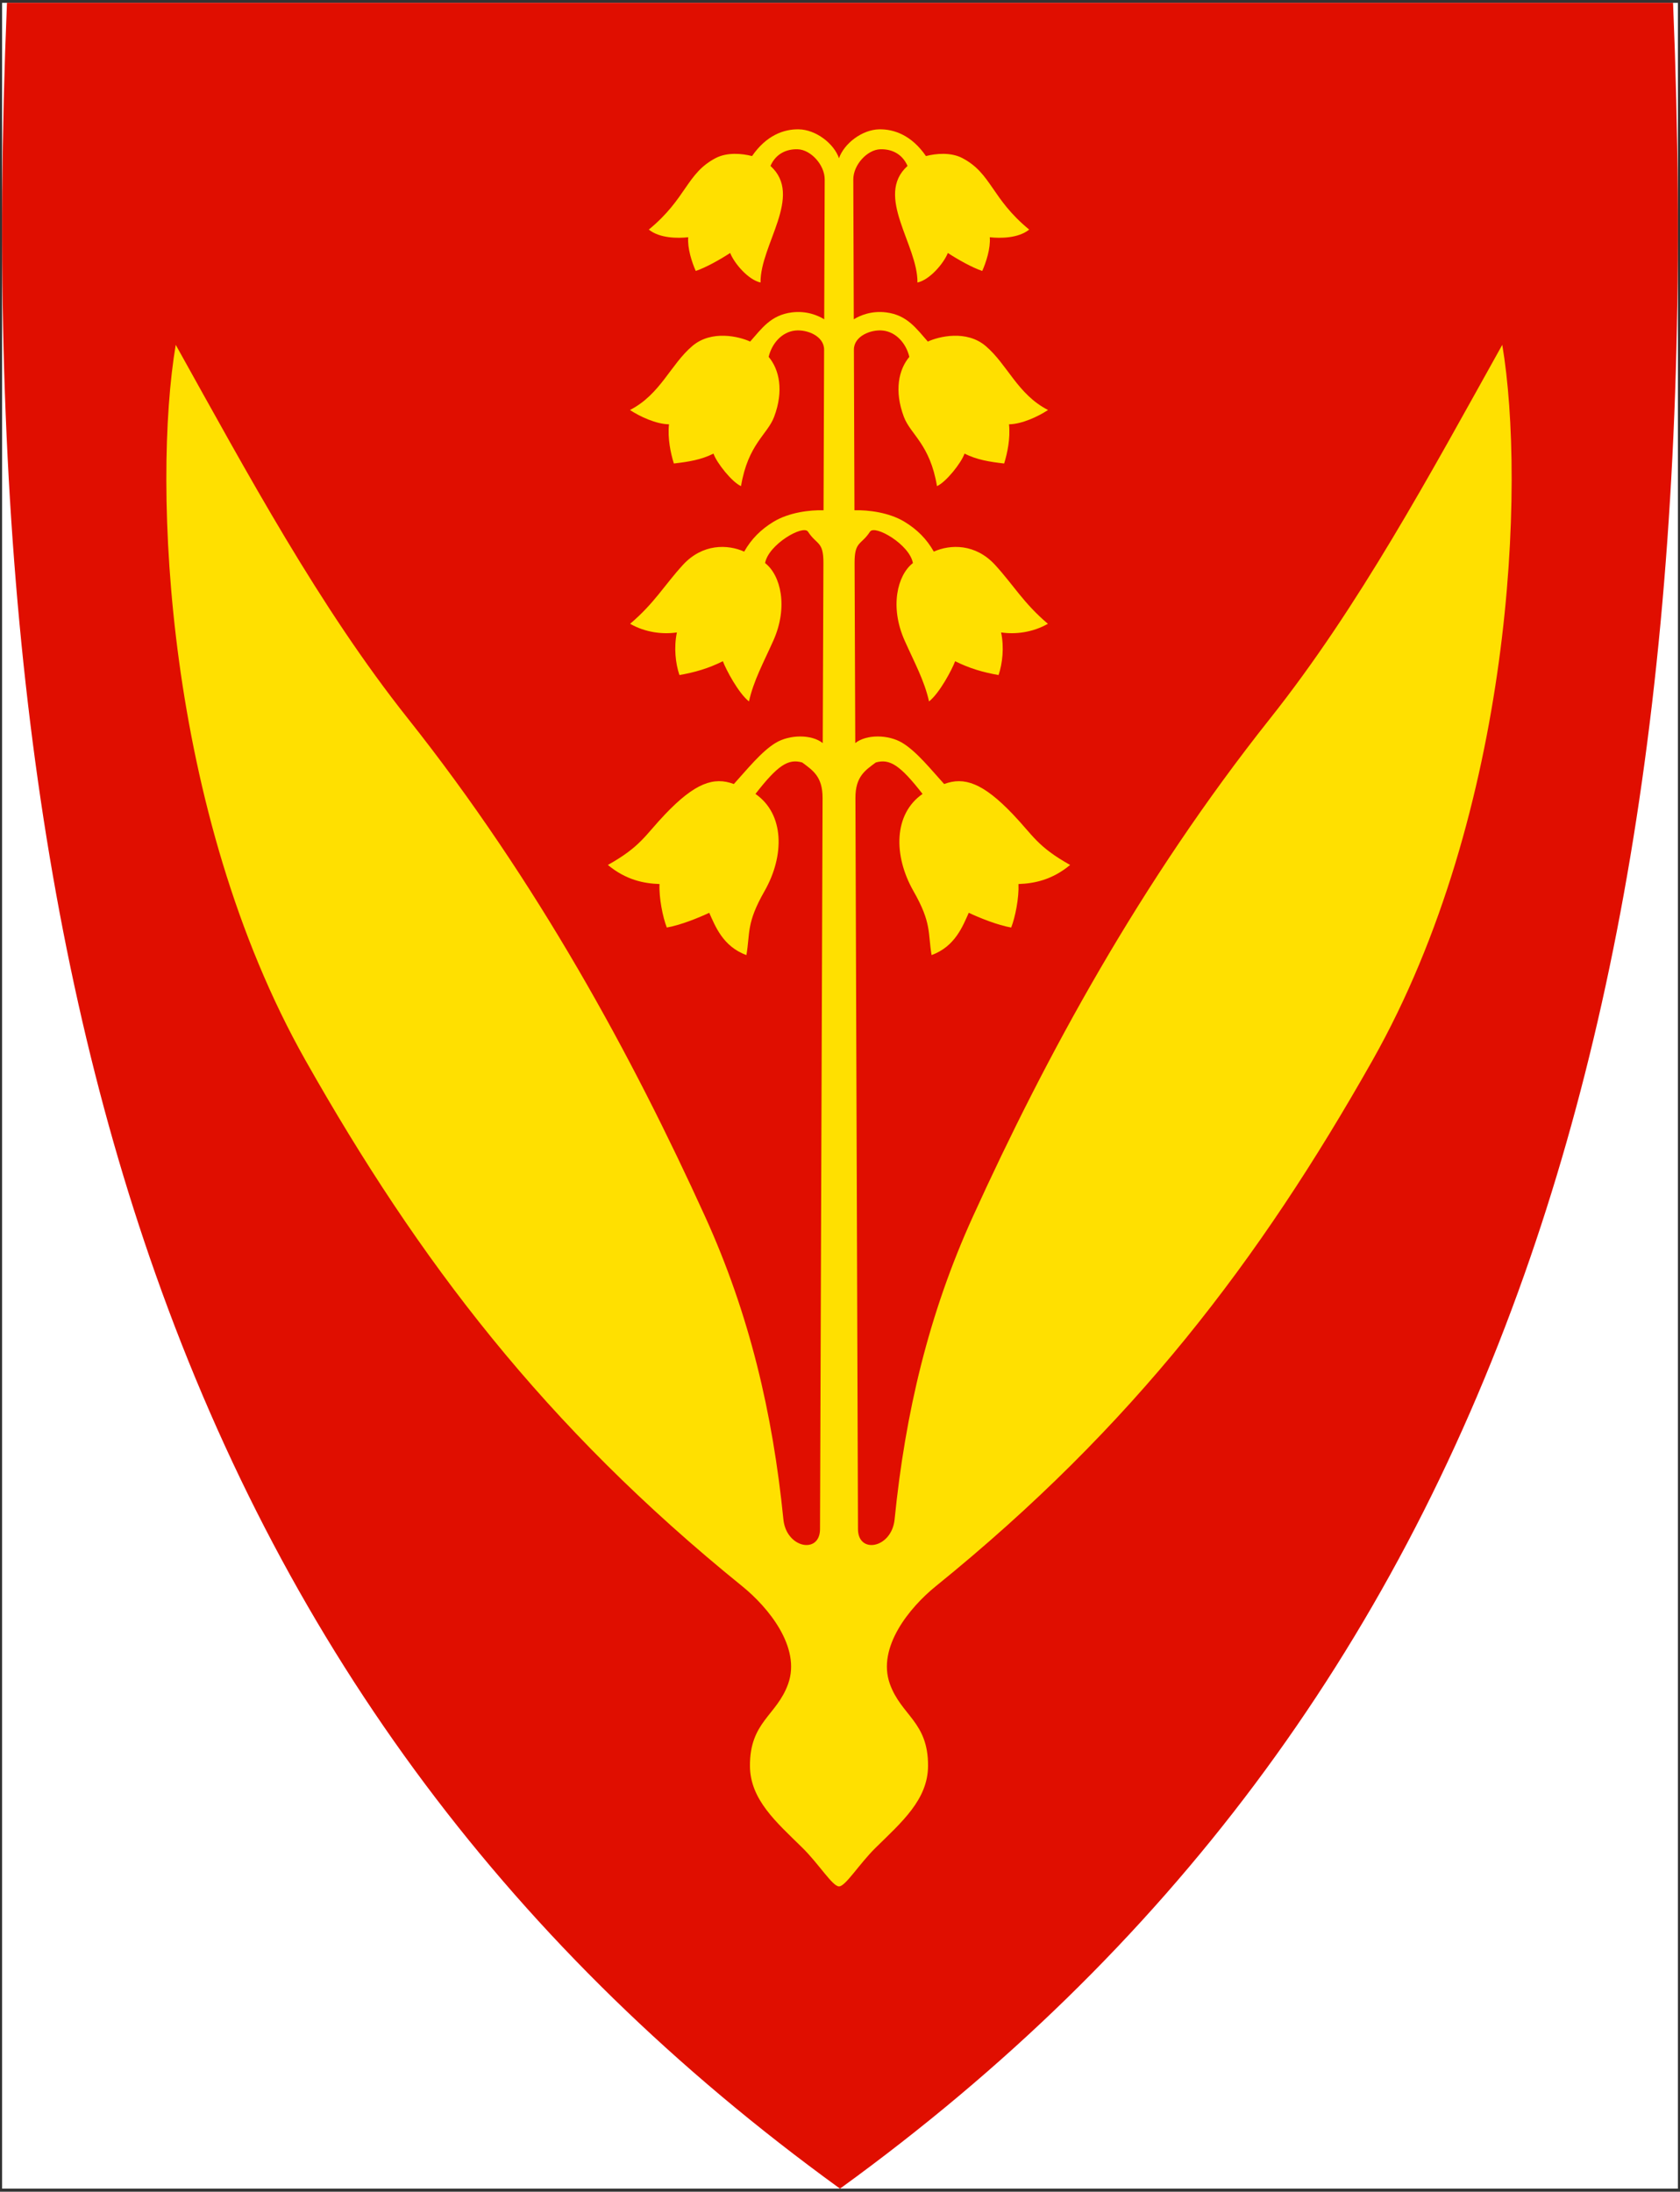 <svg width="401" height="523" viewBox="0 0 401 523" fill="none" xmlns="http://www.w3.org/2000/svg">
<rect x="0" y="0" width="401" height="523" fill="#333333" stroke="none"/>
<g clip-path="url(#clip0)">
<rect x="0.5" y="0.673" width="400" height="521.59" fill="white"/>
<path d="M200.209 522.05C122.395 465.595 69.061 394.294 37.148 304.105C8.209 222.334 -3.402 123.235 1.644 1.154L1.665 0.673H399.339L399.36 1.154C404.396 123.235 392.784 222.324 363.856 304.105C331.943 394.294 278.609 465.595 200.795 522.05L200.502 522.259L200.209 522.05Z" fill="#E00E00"/>
<path fill-rule="evenodd" clip-rule="evenodd" d="M191.53 440.929C185.327 434.832 179.05 429.462 179.007 421.408C178.951 410.825 185.414 409.417 188.13 401.795C191.236 393.075 183.355 383.527 177.183 378.533C129.996 340.354 99.89 300.728 72.961 253.102C39.387 193.726 36.337 115.548 41.945 82.287C59.264 113.356 76.174 144.782 97.363 171.457C128.373 210.497 150.949 252.164 168.289 290.275C178.876 313.546 184.438 337.167 186.989 362.569C187.682 369.464 195.71 370.93 195.731 364.892L196.34 190.428C196.358 185.303 194.006 183.831 191.484 181.947C188.11 180.976 185.608 182.658 180.318 189.451C187.235 194.23 187.319 204.167 182.484 212.642C178.103 220.322 179.077 222.505 178.164 227.903C172.509 225.86 170.68 220.88 169.287 217.815C166.88 218.956 162.408 220.778 159.159 221.33C158.191 218.845 157.273 214.249 157.42 210.952C153.739 210.831 149.441 210.004 145.093 206.402C152.963 201.987 153.922 199.373 158.747 194.314C165.885 186.829 170.39 185.291 175.161 187.09C178.168 183.802 181.697 179.327 185.182 177.243C188.5 175.258 193.725 175.198 196.378 177.319L196.543 134.331C196.563 129.087 194.971 130.116 192.863 126.876C191.722 125.124 183.394 129.932 182.62 134.365C186.343 137.244 188.189 144.818 184.588 152.869C182.187 158.238 179.89 162.387 178.771 167.378C176.239 165.375 173.292 159.787 172.542 157.784C169.023 159.526 165.923 160.416 162.174 161.086C161.237 158.306 160.813 154.501 161.569 150.913C158.169 151.419 154.07 150.939 150.399 148.853C156.189 143.957 158.599 139.613 162.984 134.823C167.699 129.673 173.71 129.875 177.632 131.63C179.342 128.605 181.618 126.337 184.631 124.506C188.31 122.27 193.303 121.67 196.572 121.76L196.706 83.45C196.717 80.174 192.621 78.584 189.821 78.875C186.574 79.213 184.211 82.013 183.471 85.164C186.001 88.151 187.129 93.216 184.777 99.466C183.178 103.715 178.559 105.951 176.873 115.997C174.761 115.09 171.052 110.459 170.304 108.241C167.365 109.715 164.36 110.202 160.842 110.603C160.079 108.128 159.325 104.63 159.681 101.249C156.603 101.218 152.665 99.359 150.366 97.838C157.641 94.104 160.052 86.981 165.252 82.566C169.85 78.661 176.458 80.304 179.055 81.506C181.764 78.464 183.953 75.18 189.002 74.547C192.543 74.102 195.288 75.296 196.731 76.193L196.847 42.833C196.86 39.352 193.534 35.728 190.419 35.621C187.985 35.537 185.272 36.482 183.9 39.596C191.831 46.726 181.413 58.446 181.536 67.414C178.606 66.786 175.264 62.85 174.282 60.366C171.854 61.956 168.438 63.867 166.069 64.656C165.147 62.585 164.06 59.257 164.271 56.614C161.749 56.89 157.465 56.876 154.861 54.785C163.9 47.372 163.825 41.391 170.816 37.726C173.545 36.295 177.1 36.614 179.506 37.242C182.927 32.282 187.087 30.81 190.621 30.861C194.766 30.921 199.053 34.267 200.261 37.757C201.469 34.267 205.757 30.921 209.901 30.861C213.436 30.81 217.596 32.282 221.016 37.242C223.422 36.614 226.977 36.295 229.706 37.726C236.698 41.391 236.623 47.372 245.661 54.785C243.058 56.876 238.773 56.89 236.251 56.614C236.463 59.257 235.376 62.585 234.453 64.656C232.084 63.867 228.668 61.956 226.24 60.366C225.258 62.85 221.917 66.785 218.986 67.414C219.109 58.446 208.691 46.726 216.623 39.596C215.25 36.482 212.537 35.537 210.103 35.621C206.989 35.728 203.663 39.352 203.675 42.833L203.791 76.193C205.234 75.296 207.98 74.102 211.521 74.547C216.569 75.18 218.759 78.464 221.468 81.506C224.064 80.304 230.673 78.661 235.271 82.566C240.47 86.981 242.881 94.104 250.156 97.838C247.858 99.359 243.919 101.218 240.841 101.249C241.197 104.63 240.444 108.128 239.68 110.603C236.163 110.202 233.158 109.715 230.218 108.241C229.471 110.459 225.762 115.09 223.65 115.997C221.964 105.951 217.344 103.715 215.745 99.466C213.393 93.216 214.521 88.151 217.051 85.164C216.311 82.013 213.948 79.213 210.702 78.875C207.901 78.584 203.805 80.174 203.817 83.45L203.95 121.76C207.219 121.67 212.212 122.27 215.892 124.506C218.904 126.337 221.18 128.605 222.891 131.63C226.812 129.875 232.824 129.673 237.538 134.823C241.923 139.613 244.333 143.957 250.123 148.853C246.452 150.939 242.354 151.419 238.954 150.913C239.71 154.501 239.285 158.306 238.348 161.086C234.6 160.416 231.499 159.526 227.981 157.784C227.231 159.787 224.283 165.375 221.752 167.378C220.632 162.387 218.335 158.238 215.934 152.869C212.334 144.818 214.179 137.244 217.902 134.365C217.128 129.932 208.8 125.124 207.66 126.876C205.551 130.116 203.96 129.087 203.98 134.331L204.144 177.319C206.797 175.198 212.023 175.258 215.34 177.243C218.825 179.327 222.355 183.802 225.362 187.09C230.132 185.291 234.638 186.829 241.776 194.314C246.6 199.373 247.56 201.987 255.43 206.402C251.081 210.004 246.783 210.831 243.102 210.952C243.25 214.249 242.331 218.845 241.364 221.33C238.114 220.778 233.642 218.956 231.236 217.815C229.843 220.88 228.014 225.86 222.359 227.903C221.446 222.505 222.42 220.322 218.039 212.642C213.204 204.167 213.288 194.23 220.205 189.451C214.915 182.658 212.412 180.976 209.039 181.947C206.517 183.831 204.165 185.303 204.183 190.428L204.792 364.892C204.813 370.93 212.841 369.464 213.533 362.569C216.084 337.167 221.647 313.546 232.234 290.275C249.573 252.164 272.15 210.497 303.16 171.457C324.349 144.782 341.258 113.356 358.577 82.287C364.185 115.548 361.135 193.726 327.562 253.102C300.632 300.728 270.526 340.354 223.34 378.533C217.168 383.527 209.286 393.075 212.393 401.795C215.109 409.417 221.571 410.825 221.515 421.408C221.472 429.462 215.195 434.832 208.993 440.929C205.078 444.778 201.811 450.143 200.261 450.143C198.712 450.143 195.444 444.778 191.53 440.929Z" fill="#FFE000"/>
</g>
<defs>
<clipPath id="clip0">
<rect x="0.5" y="0.673" width="400" height="521.59" fill="white"/>
</clipPath>
</defs>
</svg>
